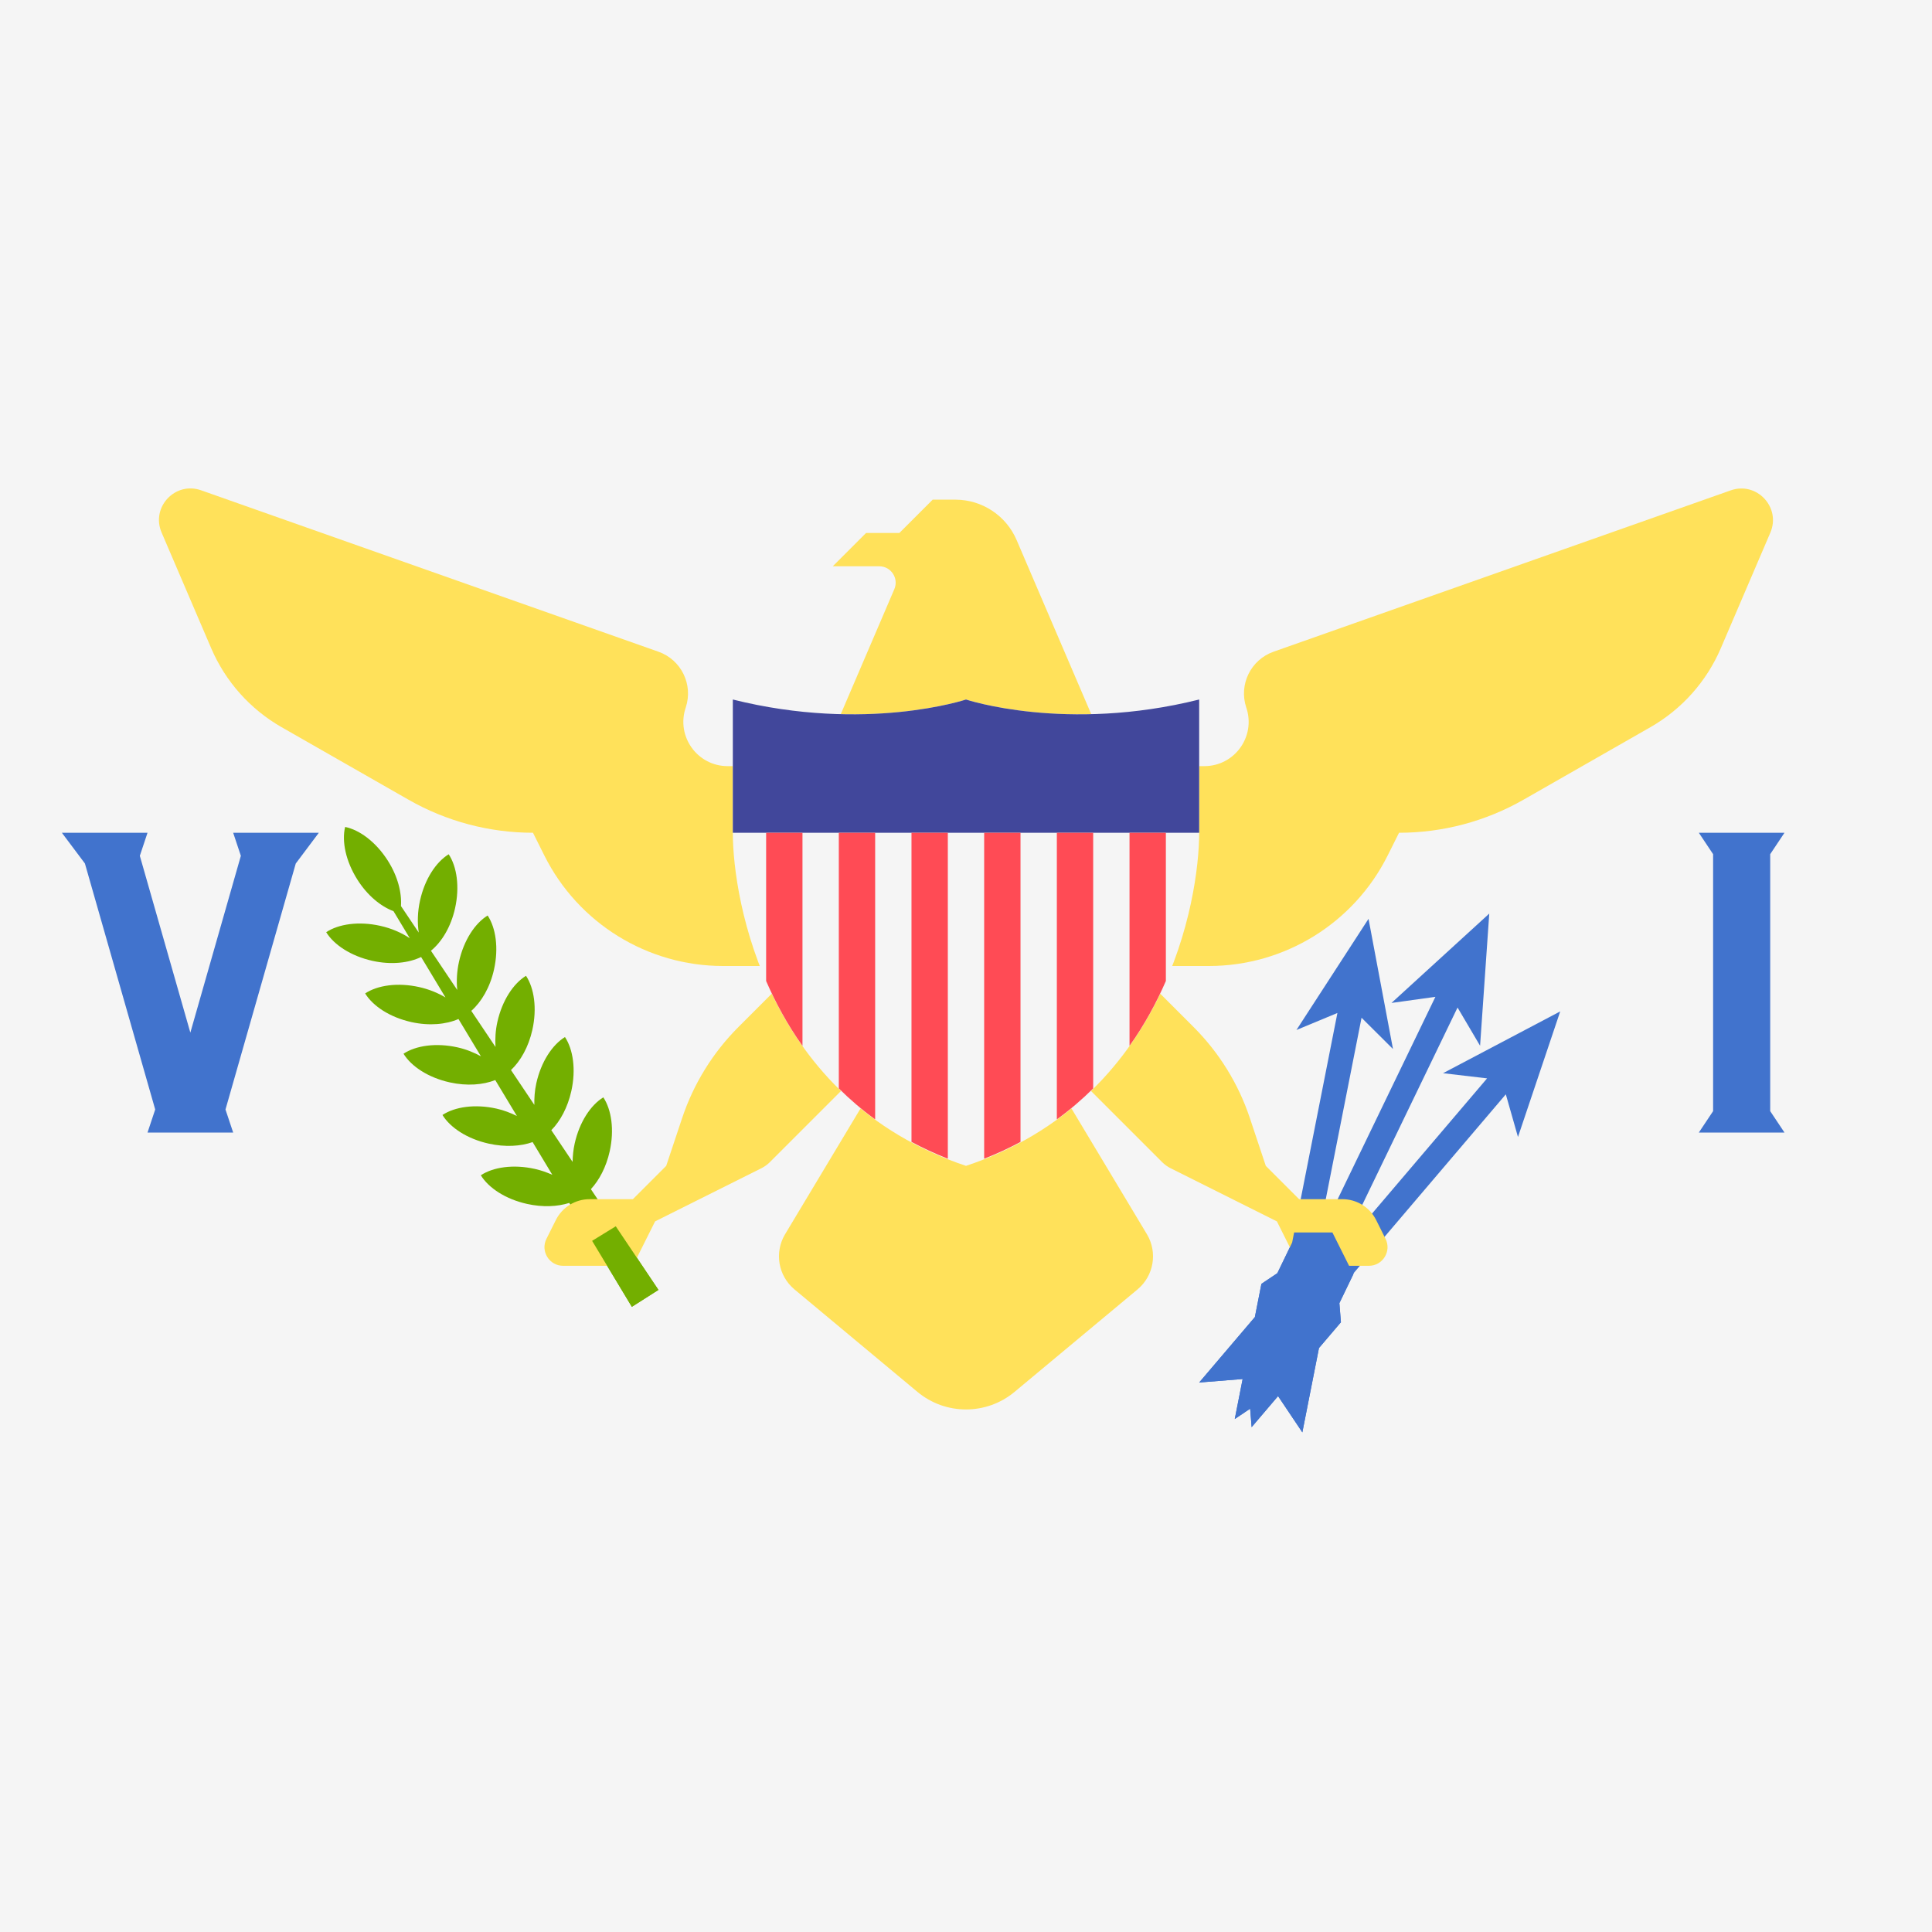 <svg xmlns="http://www.w3.org/2000/svg" xmlns:xlink="http://www.w3.org/1999/xlink" id="Layer_1" x="0" y="0" version="1.1" viewBox="0 0 512 512" xml:space="preserve" style="enable-background:new 0 0 512 512"><rect style="fill:#f5f5f5" width="512" height="512"/><polygon style="fill:#4173cd" points="399.057 290.006 402.279 301.309 413.476 268.033 382.42 284.407 394.092 285.78 356.819 329.578 356.495 328.65 386.265 267.007 392.236 277.131 394.671 242.107 368.753 265.79 380.395 264.172 350.624 325.814 349.696 326.138 360.825 269.714 369.157 278.002 362.672 243.498 343.572 272.956 354.428 268.452 342.429 329.292 338.511 337.404 334.29 340.234 332.554 349.037 317.793 366.381 329.316 365.454 327.225 376.054 331.301 373.321 331.695 378.212 338.697 369.984 345.135 379.586 349.542 357.241 355.357 350.409 354.949 345.343 358.867 337.231"/><path style="fill:#73af00" d="M130.919,256.928c1.266-5.692,0.481-11.024-1.687-14.309c-3.356,2.056-6.327,6.553-7.593,12.244 c-0.586,2.636-0.691,5.172-0.464,7.486l-6.97-10.391c2.838-2.314,5.281-6.277,6.39-11.261c1.266-5.692,0.481-11.024-1.687-14.309 c-3.356,2.056-6.327,6.553-7.593,12.244c-0.674,3.032-0.732,5.932-0.343,8.505l-4.712-7.024c0.236-3.568-0.859-7.907-3.489-12.041 c-3.129-4.92-7.455-8.135-11.311-8.925c-0.92,3.827,0.16,9.108,3.289,14.027c2.659,4.181,6.172,7.027,9.537,8.303l4.318,7.168 c-2.166-1.443-4.818-2.621-7.85-3.295c-5.692-1.266-11.024-0.481-14.309,1.687c2.056,3.356,6.553,6.327,12.245,7.593 c4.985,1.109,9.609,0.576,12.909-1.014l6.457,10.718c-2-1.187-4.341-2.167-6.978-2.754c-5.692-1.266-11.024-0.481-14.309,1.687 c2.056,3.356,6.553,6.327,12.245,7.593c4.772,1.061,9.214,0.617,12.485-0.811l5.946,9.869c-1.838-0.992-3.884-1.843-6.202-2.358 c-5.692-1.266-11.024-0.481-14.309,1.687c2.056,3.356,6.553,6.327,12.245,7.593c4.561,1.015,8.838,0.666,12.068-0.61l5.734,9.517 c-1.647-0.806-3.42-1.513-5.414-1.957c-5.692-1.266-11.024-0.481-14.309,1.687c2.056,3.356,6.553,6.327,12.245,7.593 c4.348,0.967,8.469,0.723,11.645-0.407l5.222,8.668c-1.436-0.635-2.964-1.189-4.639-1.561c-5.692-1.266-11.024-0.481-14.309,1.687 c2.056,3.356,6.553,6.327,12.245,7.593c4.147,0.922,8.081,0.732,11.194-0.265l16.588,27.533l7.046-4.482l-17.906-26.695 c2.222-2.396,4.062-5.88,4.984-10.026c1.266-5.692,0.481-11.024-1.687-14.309c-3.356,2.056-6.327,6.553-7.593,12.244 c-0.372,1.675-0.518,3.292-0.553,4.862l-5.636-8.403c2.369-2.398,4.337-6.027,5.304-10.375c1.266-5.692,0.481-11.024-1.687-14.309 c-3.356,2.056-6.327,6.553-7.593,12.244c-0.443,1.994-0.554,3.899-0.523,5.732l-6.189-9.226c2.525-2.385,4.653-6.111,5.668-10.672 c1.266-5.692,0.481-11.024-1.687-14.309c-3.356,2.056-6.327,6.553-7.593,12.244c-0.515,2.317-0.613,4.531-0.493,6.616l-6.417-9.567 C127.573,265.535,129.857,261.699,130.919,256.928z"/><g><path style="fill:#ffe15a" d="M203.034,256l-8.828-52.966h-1.366c-8.014,0-13.672-7.851-11.138-15.453l0.028-0.085 c2.025-6.075-1.192-12.653-7.231-14.784L53.293,129.933c-6.87-2.425-13.341,4.484-10.471,11.181l13.144,30.669 c3.781,8.823,10.336,16.173,18.671,20.936l33.623,19.213c10.044,5.739,21.411,8.758,32.979,8.758h0.003l3.016,6.032 C153.229,244.665,171.569,256,191.631,256H203.034z"/><path style="fill:#ffe15a" d="M308.966,256l8.828-52.966h1.366c8.014,0,13.672-7.851,11.138-15.453l-0.028-0.085 c-2.025-6.075,1.192-12.653,7.231-14.784l121.158-42.762c6.889-2.432,13.377,4.497,10.499,11.212l-13.123,30.621 c-3.781,8.823-10.336,16.173-18.671,20.936l-33.623,19.213c-10.044,5.739-21.411,8.758-32.979,8.758h-0.003l-3.016,6.032 C358.771,244.665,340.431,256,320.369,256H308.966z"/><path style="fill:#ffe15a" d="M291.31,194.207l-21.897-51.093c-2.782-6.491-9.165-10.7-16.227-10.7h-6.013l-8.828,8.828h-8.828 l-8.828,8.828h12.319c3.123,0,5.229,3.193,3.999,6.064l-16.318,38.074h70.621L291.31,194.207L291.31,194.207z"/><path style="fill:#ffe15a" d="M229.517,282.483L211.862,256l-16.168,16.168c-6.783,6.783-11.894,15.053-14.928,24.154 l-4.215,12.644l-8.828,8.828H156.25c-3.788,0-7.251,2.14-8.945,5.529l-2.49,4.979c-1.642,3.284,0.746,7.148,4.417,7.148h18.492 l5.885-11.77l28.144-14.072c0.849-0.424,1.623-0.983,2.294-1.654L229.517,282.483z"/><path style="fill:#ffe15a" d="M282.483,282.483L300.138,256l16.168,16.168c6.783,6.783,11.894,15.053,14.928,24.154l4.215,12.644 l8.828,8.828h11.474c3.788,0,7.251,2.14,8.945,5.529l2.49,4.979c1.642,3.284-0.746,7.148-4.417,7.148h-18.492l-5.885-11.77 l-28.144-14.072c-0.849-0.424-1.623-0.983-2.294-1.654L282.483,282.483z"/><path style="fill:#ffe15a" d="M229.517,291.31l-21.454,35.757c-2.894,4.824-1.842,11.037,2.48,14.639l32.579,27.15 c7.46,6.216,18.295,6.216,25.755,0l32.579-27.15c4.322-3.601,5.374-9.815,2.48-14.639l-21.454-35.757H229.517z"/></g><path style="fill:#f5f5f5" d="M256,185.379c0,0-26.483,8.828-61.793,0c0,0,0,17.655,0,35.31s8.828,70.621,61.793,88.276 c52.966-17.655,61.793-70.621,61.793-88.276s0-35.31,0-35.31C282.483,194.207,256,185.379,256,185.379z"/><path style="fill:#41479b" d="M256,185.379c0,0-26.483,8.828-61.793,0c0,0,0,17.655,0,35.31h123.586c0-17.655,0-35.31,0-35.31 C282.483,194.207,256,185.379,256,185.379z"/><g><path style="fill:#ff4b55" d="M212.664,277.163V220.69h-9.63v39.294C205.536,265.732,208.68,271.551,212.664,277.163z"/><path style="fill:#ff4b55" d="M231.925,220.69h-9.63v67.759c2.916,2.889,6.104,5.639,9.63,8.199V220.69z"/><path style="fill:#ff4b55" d="M299.336,277.163c3.984-5.612,7.129-11.432,9.63-17.179V220.69h-9.63V277.163z"/><path style="fill:#ff4b55" d="M251.185,220.69h-9.63v81.932c3.016,1.626,6.23,3.105,9.63,4.449V220.69z"/><path style="fill:#ff4b55" d="M289.705,220.69h-9.63v75.957c3.526-2.56,6.714-5.31,9.63-8.199V220.69z"/><path style="fill:#ff4b55" d="M270.445,302.622V220.69h-9.63v86.381C264.215,305.727,267.429,304.248,270.445,302.622z"/></g><polygon style="fill:#73af00" points="163.185 324.979 156.915 328.837 167.448 346.32 174.494 341.838"/><g><polygon style="fill:#4173cd" points="358.642 337.697 353.103 326.621 342.956 326.621 342.429 329.292 338.511 337.404 334.29 340.234 332.554 349.037 317.793 366.381 329.316 365.454 327.225 376.054 331.301 373.321 331.695 378.212 338.698 369.984 345.135 379.586 349.542 357.241 355.357 350.408 354.949 345.343"/><polygon style="fill:#4173cd" points="84.493 220.69 61.793 220.69 63.83 226.801 50.443 273.655 37.056 226.801 39.094 220.69 16.394 220.69 22.505 228.838 41.131 294.027 39.094 300.138 61.793 300.138 59.756 294.027 78.381 228.838"/><polygon style="fill:#4173cd" points="469.123 226.365 472.906 220.69 469.123 220.69 453.99 220.69 450.207 220.69 453.99 226.365 453.99 294.463 450.207 300.138 453.99 300.138 469.123 300.138 472.906 300.138 469.123 294.463"/></g></svg>